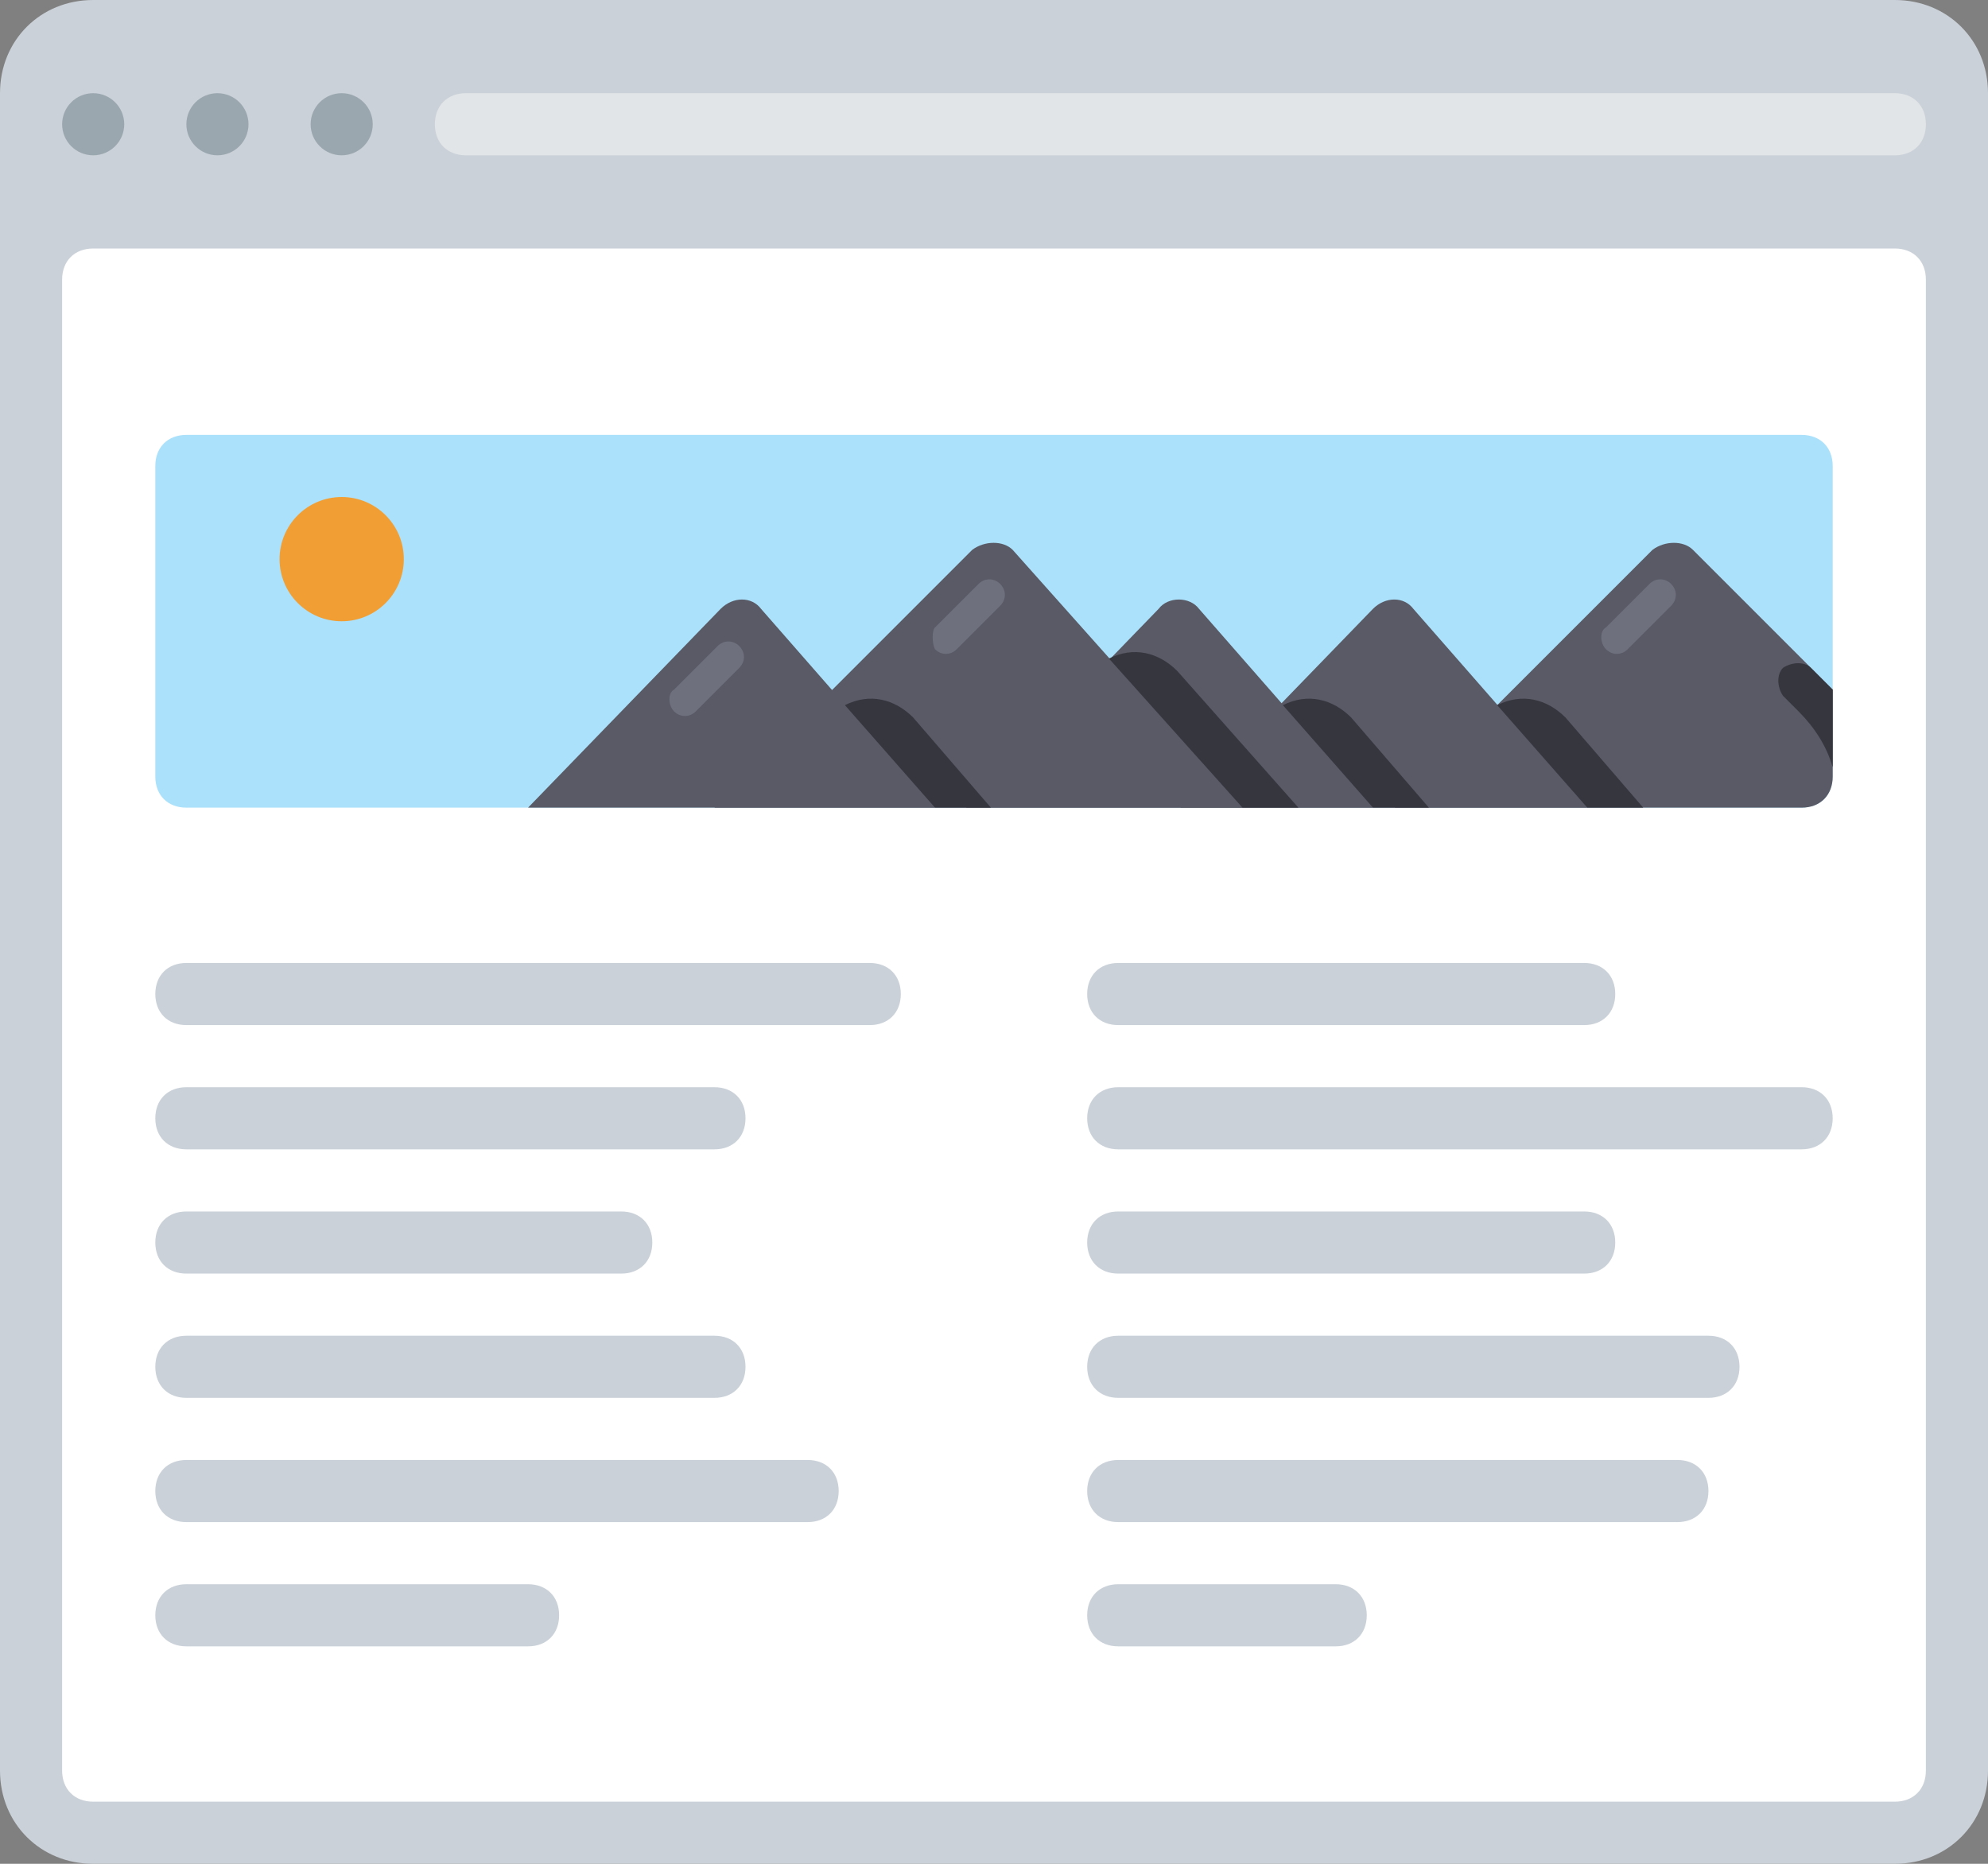 <?xml version="1.0" encoding="utf-8"?>
<!-- Generator: Adobe Illustrator 21.0.0, SVG Export Plug-In . SVG Version: 6.00 Build 0)  -->
<svg version="1.1" id="Layer_1" xmlns="http://www.w3.org/2000/svg" xmlns:xlink="http://www.w3.org/1999/xlink" x="0px" y="0px"
	 viewBox="0 0 64 60" style="enable-background:new 0 0 64 60;" xml:space="preserve">
<rect x="0" y="0" width="64" height="60" fill="#808080" stroke="none"/>
<style type="text/css">
	.st0{fill:#CAD1D8;}
	.st1{fill:#9BA7AF;}
	.st2{fill:#FFFFFF;}
	.st3{fill:#E2E5E7;}
	.st4{fill:#595A66;}
	.st5{fill:#ABE1FA;}
	.st6{fill:#6F707E;}
	.st7{fill:#3BB54A;}
	.st8{fill:#0E9347;}
	.st9{fill:#517CBE;}
	.st10{fill:#65CCEF;}
	.st11{fill:#EE2C39;}
	.st12{fill:#CC202C;}
	.st13{fill:#F16351;}
	.st14{fill:#DDDFE1;}
	.st15{fill:#89C763;}
	.st16{fill:#3689C9;}
	.st17{fill:#1B6FAB;}
	.st18{fill:#4C9FD7;}
	.st19{fill:#FDBA4D;}
	.st20{fill:#F19F36;}
	.st21{fill:#F19F35;}
	.st22{fill:#FFFFFF;stroke:#595A66;stroke-width:2;stroke-miterlimit:10;}
	.st23{fill:#1A70AC;}
	.st24{fill:#35363E;}
</style>
<g>
	<path class="st0" d="M0,57V3c0-1.7,1.3-3,3-3h58c1.7,0,3,1.3,3,3v54c0,1.7-1.3,3-3,3H3C1.3,60,0,58.7,0,57z"/>
	<circle class="st1" cx="3" cy="4" r="1"/>
	<circle class="st1" cx="7" cy="4" r="1"/>
	<circle class="st1" cx="11" cy="4" r="1"/>
	<path class="st2" d="M3,8h58c0.6,0,1,0.4,1,1v48c0,0.6-0.4,1-1,1H3c-0.6,0-1-0.4-1-1V9C2,8.4,2.4,8,3,8z"/>
	<path class="st3" d="M61,5H15c-0.6,0-1-0.4-1-1v0c0-0.6,0.4-1,1-1h46c0.6,0,1,0.4,1,1v0C62,4.6,61.6,5,61,5z"/>
	<g>
		<path class="st5" d="M58,26H6c-0.6,0-1-0.4-1-1V15c0-0.6,0.4-1,1-1h52c0.6,0,1,0.4,1,1v10C59,25.6,58.6,26,58,26z"/>
		<circle class="st21" cx="11" cy="18" r="2"/>
		<path class="st4" d="M59,25v-2.8l-4.5-4.5c-0.3-0.3-0.9-0.3-1.3,0L44.9,26H58C58.6,26,59,25.6,59,25z"/>
		<path class="st4" d="M44.2,19.6L38,26h13.1l-5.6-6.4C45.2,19.2,44.6,19.2,44.2,19.6z"/>
		<path class="st24" d="M50.4,23.1c-0.6-0.6-1.4-0.8-2.2-0.4l2.9,3.3h1.8L50.4,23.1z"/>
		<path class="st4" d="M37.3,19.6L31.1,26h13.1l-5.6-6.4C38.3,19.2,37.6,19.2,37.3,19.6z"/>
		<path class="st24" d="M43.5,23.1c-0.6-0.6-1.4-0.8-2.2-0.4l2.9,3.3H46L43.5,23.1z"/>
		<path class="st6" d="M51.7,20.9L51.7,20.9c0.2,0.2,0.5,0.2,0.7,0l1.4-1.4c0.2-0.2,0.2-0.5,0-0.7l0,0c-0.2-0.2-0.5-0.2-0.7,0
			l-1.4,1.4C51.5,20.3,51.5,20.7,51.7,20.9z"/>
		<path class="st24" d="M59,22.2l-0.7-0.7c-0.2-0.2-0.6-0.2-0.9,0c-0.2,0.2-0.2,0.6,0,0.9l0.5,0.5c0.5,0.5,0.9,1.1,1.1,1.8V22.2z"/>
		<path class="st4" d="M40,26l-7.4-8.3c-0.3-0.3-0.9-0.3-1.3,0L23,26H40z"/>
		<path class="st4" d="M23.2,19.6L17,26h13.1l-5.6-6.4C24.2,19.2,23.6,19.2,23.2,19.6z"/>
		<path class="st24" d="M29.4,23.1c-0.6-0.6-1.4-0.8-2.2-0.4l2.9,3.3h1.8L29.4,23.1z"/>
		<path class="st24" d="M37.9,21.6c-0.6-0.6-1.4-0.8-2.2-0.4L40,26h1.8L37.9,21.6z"/>
		<path class="st6" d="M30.1,20.9L30.1,20.9c0.2,0.2,0.5,0.2,0.7,0l1.4-1.4c0.2-0.2,0.2-0.5,0-0.7l0,0c-0.2-0.2-0.5-0.2-0.7,0
			l-1.4,1.4C30,20.3,30,20.7,30.1,20.9z"/>
		<path class="st6" d="M21.7,22.9L21.7,22.9c0.2,0.2,0.5,0.2,0.7,0l1.4-1.4c0.2-0.2,0.2-0.5,0-0.7l0,0c-0.2-0.2-0.5-0.2-0.7,0
			l-1.4,1.4C21.5,22.3,21.5,22.7,21.7,22.9z"/>
	</g>
	<path class="st0" d="M23,45H6c-0.6,0-1-0.4-1-1l0,0c0-0.6,0.4-1,1-1h17c0.6,0,1,0.4,1,1l0,0C24,44.6,23.6,45,23,45z"/>
	<path class="st0" d="M23,37H6c-0.6,0-1-0.4-1-1l0,0c0-0.6,0.4-1,1-1h17c0.6,0,1,0.4,1,1l0,0C24,36.6,23.6,37,23,37z"/>
	<path class="st0" d="M20,41H6c-0.6,0-1-0.4-1-1l0,0c0-0.6,0.4-1,1-1h14c0.6,0,1,0.4,1,1l0,0C21,40.6,20.6,41,20,41z"/>
	<path class="st0" d="M26,49H6c-0.6,0-1-0.4-1-1l0,0c0-0.6,0.4-1,1-1h20c0.6,0,1,0.4,1,1l0,0C27,48.6,26.6,49,26,49z"/>
	<path class="st0" d="M55,45H36c-0.6,0-1-0.4-1-1l0,0c0-0.6,0.4-1,1-1h19c0.6,0,1,0.4,1,1l0,0C56,44.6,55.6,45,55,45z"/>
	<path class="st0" d="M58,37H36c-0.6,0-1-0.4-1-1l0,0c0-0.6,0.4-1,1-1h22c0.6,0,1,0.4,1,1l0,0C59,36.6,58.6,37,58,37z"/>
	<path class="st0" d="M28,33H6c-0.6,0-1-0.4-1-1v0c0-0.6,0.4-1,1-1h22c0.6,0,1,0.4,1,1v0C29,32.6,28.6,33,28,33z"/>
	<path class="st0" d="M51,41H36c-0.6,0-1-0.4-1-1l0,0c0-0.6,0.4-1,1-1h15c0.6,0,1,0.4,1,1l0,0C52,40.6,51.6,41,51,41z"/>
	<path class="st0" d="M51,33H36c-0.6,0-1-0.4-1-1v0c0-0.6,0.4-1,1-1h15c0.6,0,1,0.4,1,1v0C52,32.6,51.6,33,51,33z"/>
	<path class="st0" d="M54,49H36c-0.6,0-1-0.4-1-1l0,0c0-0.6,0.4-1,1-1h18c0.6,0,1,0.4,1,1l0,0C55,48.6,54.6,49,54,49z"/>
	<path class="st0" d="M17,53H6c-0.6,0-1-0.4-1-1v0c0-0.6,0.4-1,1-1h11c0.6,0,1,0.4,1,1v0C18,52.6,17.6,53,17,53z"/>
	<path class="st0" d="M43,53h-7c-0.6,0-1-0.4-1-1l0,0c0-0.6,0.4-1,1-1h7c0.6,0,1,0.4,1,1l0,0C44,52.6,43.6,53,43,53z"/>
</g>
</svg>
